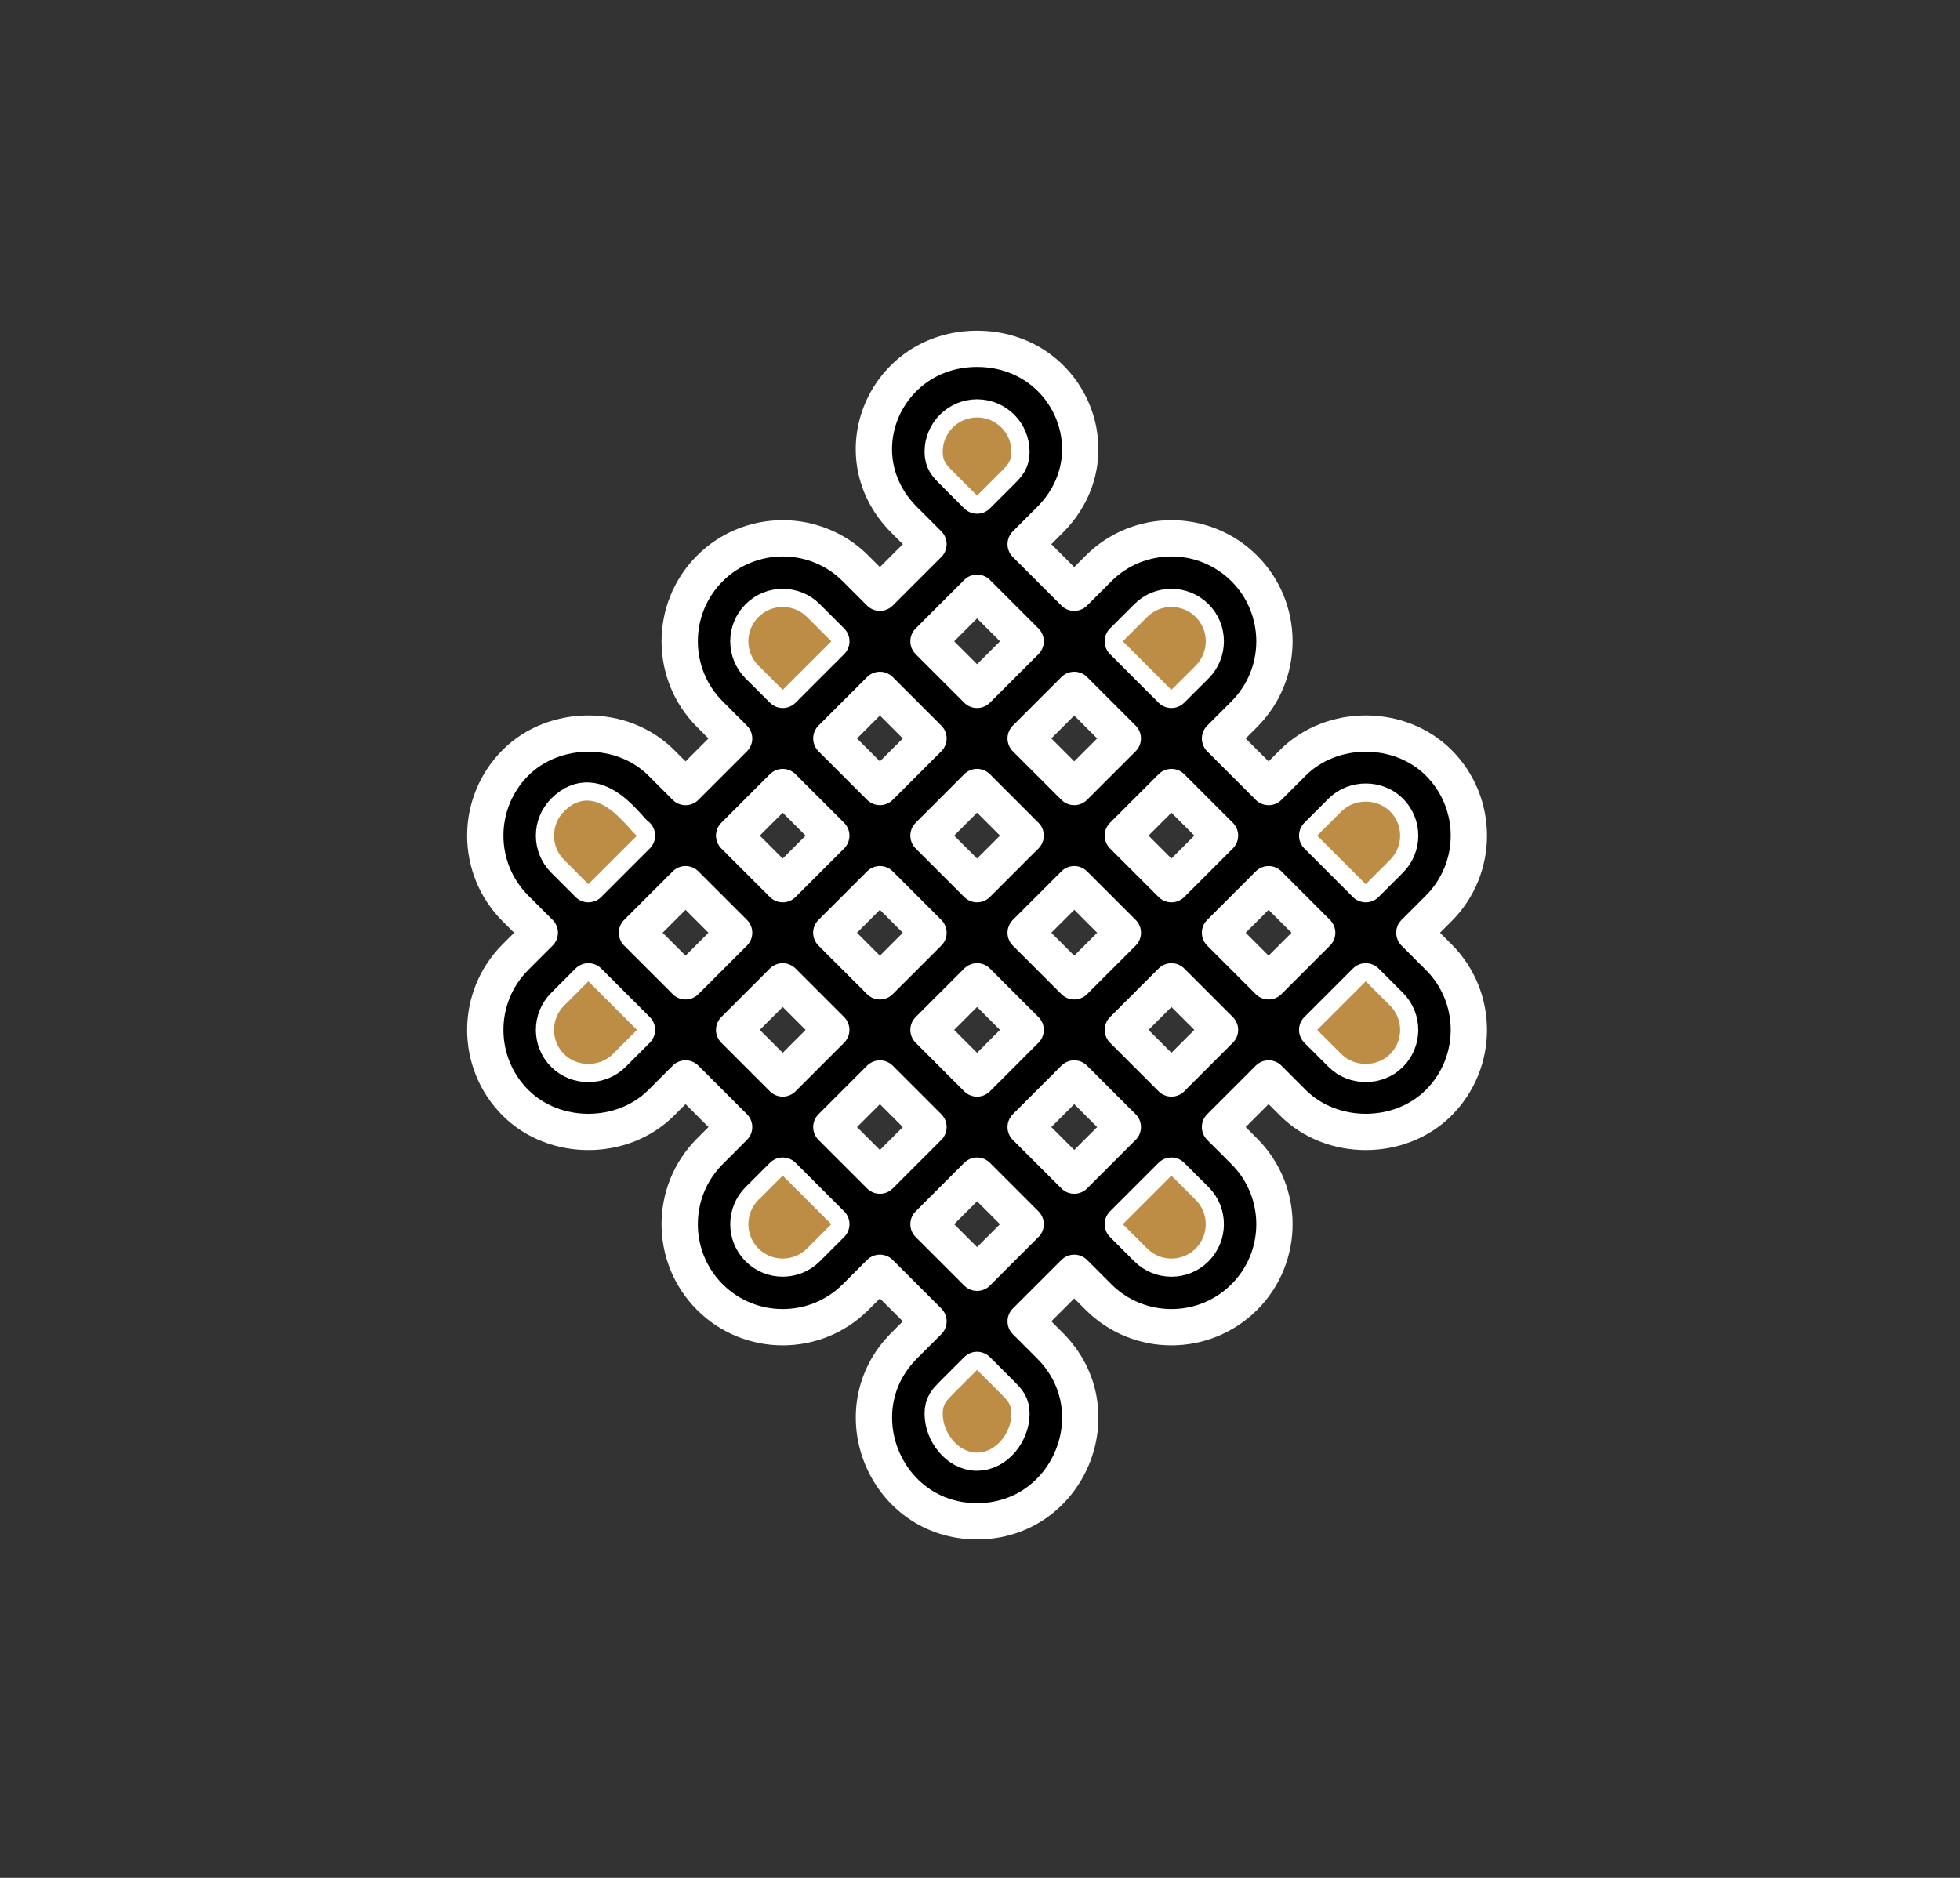 <?xml version="1.0" encoding="UTF-8" standalone="no"?><!DOCTYPE svg PUBLIC "-//W3C//DTD SVG 1.1//EN" "http://www.w3.org/Graphics/SVG/1.1/DTD/svg11.dtd"><svg width="100%" height="100%" viewBox="0 0 216 207" version="1.1" xmlns="http://www.w3.org/2000/svg" xmlns:xlink="http://www.w3.org/1999/xlink" xml:space="preserve" xmlns:serif="http://www.serif.com/" style="fill-rule:evenodd;clip-rule:evenodd;stroke-linejoin:round;stroke-miterlimit:2;"><rect x="0" y="0" width="216" height="207" fill="#333333" stroke="none"/><rect x="0" y="0" width="215.355" height="206.142" style="fill:none;"/><g><path d="M107.677,38.453c-10.055,-0.003 -15.195,11.689 -8.031,18.853l2.677,2.677l-5.354,5.354l-2.676,-2.677c-4.434,-4.433 -11.64,-4.426 -16.065,0c-4.43,4.43 -4.43,11.633 0,16.062l2.676,2.681l-5.354,5.354l-2.676,-2.677c-4.293,-4.293 -11.785,-4.281 -16.063,-0.004c-4.433,4.433 -4.446,11.619 0,16.066l2.677,2.677l-2.677,2.677c-4.446,4.446 -4.432,11.632 -0.003,16.062c4.285,4.285 11.773,4.293 16.065,0l2.677,-2.677l5.354,5.354l-2.677,2.681c-4.429,4.429 -4.429,11.631 0,16.061c4.426,4.427 11.632,4.433 16.066,0l2.676,-2.677l5.354,5.354l-2.677,2.677c-7.134,7.134 -2.062,19.358 8.031,19.358c10.057,0 15.197,-12.192 8.031,-19.358l-2.677,-2.677l5.354,-5.354l2.677,2.677c4.433,4.433 11.64,4.427 16.066,0c4.429,-4.43 4.429,-11.632 0,-16.061l-2.677,-2.681l5.354,-5.354l2.677,2.677c4.292,4.293 11.784,4.281 16.062,0.004c4.433,-4.434 4.447,-11.619 0,-16.066l-2.677,-2.677l2.677,-2.677c4.446,-4.446 4.433,-11.633 0.004,-16.062c-4.286,-4.285 -11.774,-4.293 -16.066,0l-2.677,2.677l-5.354,-5.354l2.677,-2.681c4.429,-4.429 4.429,-11.632 0,-16.062c-4.426,-4.426 -11.633,-4.433 -16.066,0l-2.677,2.677l-5.354,-5.354l2.677,-2.677c7.139,-7.139 2.064,-18.85 -8.031,-18.853Zm0,7.564c2.095,0 3.787,1.69 3.787,3.787c0,1.008 -0.396,1.431 -1.11,2.148l-2.677,2.677l-2.677,-2.677c-0.713,-0.717 -1.109,-1.14 -1.109,-2.148c0,-2.102 1.703,-3.787 3.786,-3.787Zm0,19.32l5.354,5.354l-5.354,5.354l-5.354,-5.354l5.354,-5.354Zm0,32.128l-5.354,-5.354l5.354,-5.358l5.354,5.358l-5.354,5.354Zm10.708,0l5.358,5.354l-5.358,5.354l-5.354,-5.354l5.354,-5.354Zm-10.708,10.708l5.354,5.354l-5.354,5.358l-5.354,-5.358l5.354,-5.354Zm-10.708,0l-5.357,-5.354l5.357,-5.354l5.354,5.354l-5.354,5.354Zm0,-32.128l5.354,5.354l-5.354,5.354l-5.353,-5.354l5.353,-5.354Zm-13.388,-8.031c1.483,-1.482 3.882,-1.476 5.358,0l2.677,2.677l-5.354,5.354l-2.681,-2.677c-1.475,-1.475 -1.475,-3.878 0,-5.354Zm2.677,18.743l5.354,5.354l-5.354,5.354l-5.354,-5.354l5.354,-5.354Zm-24.089,2.677c3.66,-3.679 7.269,2.325 8.027,2.677l-5.354,5.354l-2.677,-2.677c-1.49,-1.499 -1.47,-3.888 0.004,-5.354Zm5.35,26.77c-1.435,1.434 -3.92,1.438 -5.354,-0.004c-1.475,-1.467 -1.486,-3.858 0,-5.35l2.677,-2.677l5.354,5.354l-2.677,2.677Zm8.031,-8.031l-5.354,-5.354l5.354,-5.354l5.354,5.354l-5.354,5.354Zm10.708,0l5.354,5.354l-5.354,5.354l-5.354,-5.354l5.354,-5.354Zm2.681,29.45c-1.479,1.475 -3.879,1.483 -5.358,0c-1.475,-1.476 -1.475,-3.878 0,-5.354l2.681,-2.677l5.354,5.354l-2.677,2.677Zm8.03,-8.031l-5.353,-5.353l5.353,-5.354l5.354,5.354l-5.354,5.353Zm10.708,30.532c-2.103,0 -3.786,-2.203 -3.786,-4.29c0,-1.01 0.396,-1.432 1.109,-2.149l2.677,-2.677l2.677,2.677c0.714,0.717 1.11,1.139 1.11,2.148c0,2.093 -1.694,4.291 -3.787,4.291Zm0,-19.824l-5.354,-5.354l5.354,-5.354l5.354,5.354l-5.354,5.354Zm10.708,-10.708l-5.354,-5.353l5.354,-5.354l5.354,5.354l-5.354,5.353Zm13.389,8.031c-1.479,1.486 -3.879,1.479 -5.358,0l-2.677,-2.677l5.354,-5.354l2.681,2.677c1.475,1.476 1.475,3.878 0,5.354Zm-2.677,-18.742l-5.354,-5.354l5.354,-5.354l5.354,5.354l-5.354,5.354Zm24.089,-2.677c-1.427,1.43 -3.915,1.43 -5.35,0l-2.677,-2.677l5.354,-5.354l2.677,2.677c1.491,1.498 1.47,3.887 -0.004,5.354Zm-5.35,-26.77c1.439,-1.427 3.923,-1.431 5.354,0.004c1.475,1.467 1.486,3.857 0,5.35l-2.677,2.677l-5.354,-5.354l2.677,-2.677Zm-8.031,8.031l5.354,5.354l-5.354,5.354l-5.354,-5.354l5.354,-5.354Zm-10.708,0l-5.354,-5.354l5.354,-5.354l5.354,5.354l-5.354,5.354Zm-2.681,-29.451c1.475,-1.479 3.875,-1.479 5.358,0c1.475,1.476 1.475,3.879 0,5.354l-2.681,2.677l-5.354,-5.354l2.677,-2.677Zm-8.031,8.031l5.354,5.354l-5.354,5.354l-5.354,-5.354l5.354,-5.354Z" style="fill-rule:nonzero;stroke:#fff;stroke-width:4px;"/><path d="M107.678,46.017c2.094,0 3.786,1.69 3.786,3.787c0,1.008 -0.395,1.431 -1.109,2.148l-2.677,2.677l-2.677,-2.677c-0.714,-0.717 -1.11,-1.14 -1.11,-2.148c0,-2.102 1.703,-3.787 3.787,-3.787Z" style="fill:#bd8d46;"/><path d="M83.581,68.014c1.483,-1.482 3.882,-1.476 5.358,0l2.677,2.677l-5.354,5.354l-2.681,-2.677c-1.475,-1.475 -1.475,-3.878 0,-5.354Z" style="fill:#bd8d46;"/><path d="M62.169,89.434c3.66,-3.679 7.27,2.325 8.027,2.677l-5.354,5.354l-2.677,-2.677c-1.49,-1.499 -1.47,-3.888 0.004,-5.354Z" style="fill:#bd8d46;"/><path d="M67.519,116.204c-1.435,1.434 -3.919,1.438 -5.354,-0.004c-1.475,-1.467 -1.486,-3.858 0,-5.35l2.677,-2.677l5.354,5.354l-2.677,2.677Z" style="fill:#bd8d46;"/><path d="M88.939,137.623c-1.479,1.475 -3.879,1.483 -5.358,0c-1.475,-1.476 -1.475,-3.878 0,-5.354l2.681,-2.677l5.354,5.354l-2.677,2.677Z" style="fill:#bd8d46;"/><path d="M107.678,160.124c-2.103,0 -3.787,-2.203 -3.787,-4.29c0,-1.01 0.396,-1.432 1.11,-2.149l2.677,-2.677l2.677,2.677c0.714,0.717 1.109,1.139 1.109,2.148c0,2.093 -1.694,4.291 -3.786,4.291Z" style="fill:#bd8d46;"/><path d="M131.774,137.623c-1.479,1.486 -3.878,1.479 -5.357,0l-2.677,-2.677l5.354,-5.354l2.68,2.677c1.476,1.476 1.476,3.878 0,5.354Z" style="fill:#bd8d46;"/><path d="M153.186,116.204c-1.426,1.43 -3.915,1.43 -5.35,0l-2.677,-2.677l5.354,-5.354l2.677,2.677c1.491,1.498 1.47,3.887 -0.004,5.354Z" style="fill:#bd8d46;"/><path d="M147.836,89.434c1.439,-1.427 3.924,-1.431 5.354,0.004c1.475,1.467 1.486,3.857 0,5.35l-2.677,2.677l-5.354,-5.354l2.677,-2.677Z" style="fill:#bd8d46;"/><path d="M126.417,68.014c1.475,-1.479 3.875,-1.479 5.357,0c1.476,1.476 1.476,3.879 0,5.354l-2.68,2.677l-5.354,-5.354l2.677,-2.677Z" style="fill:#bd8d46;"/></g></svg>